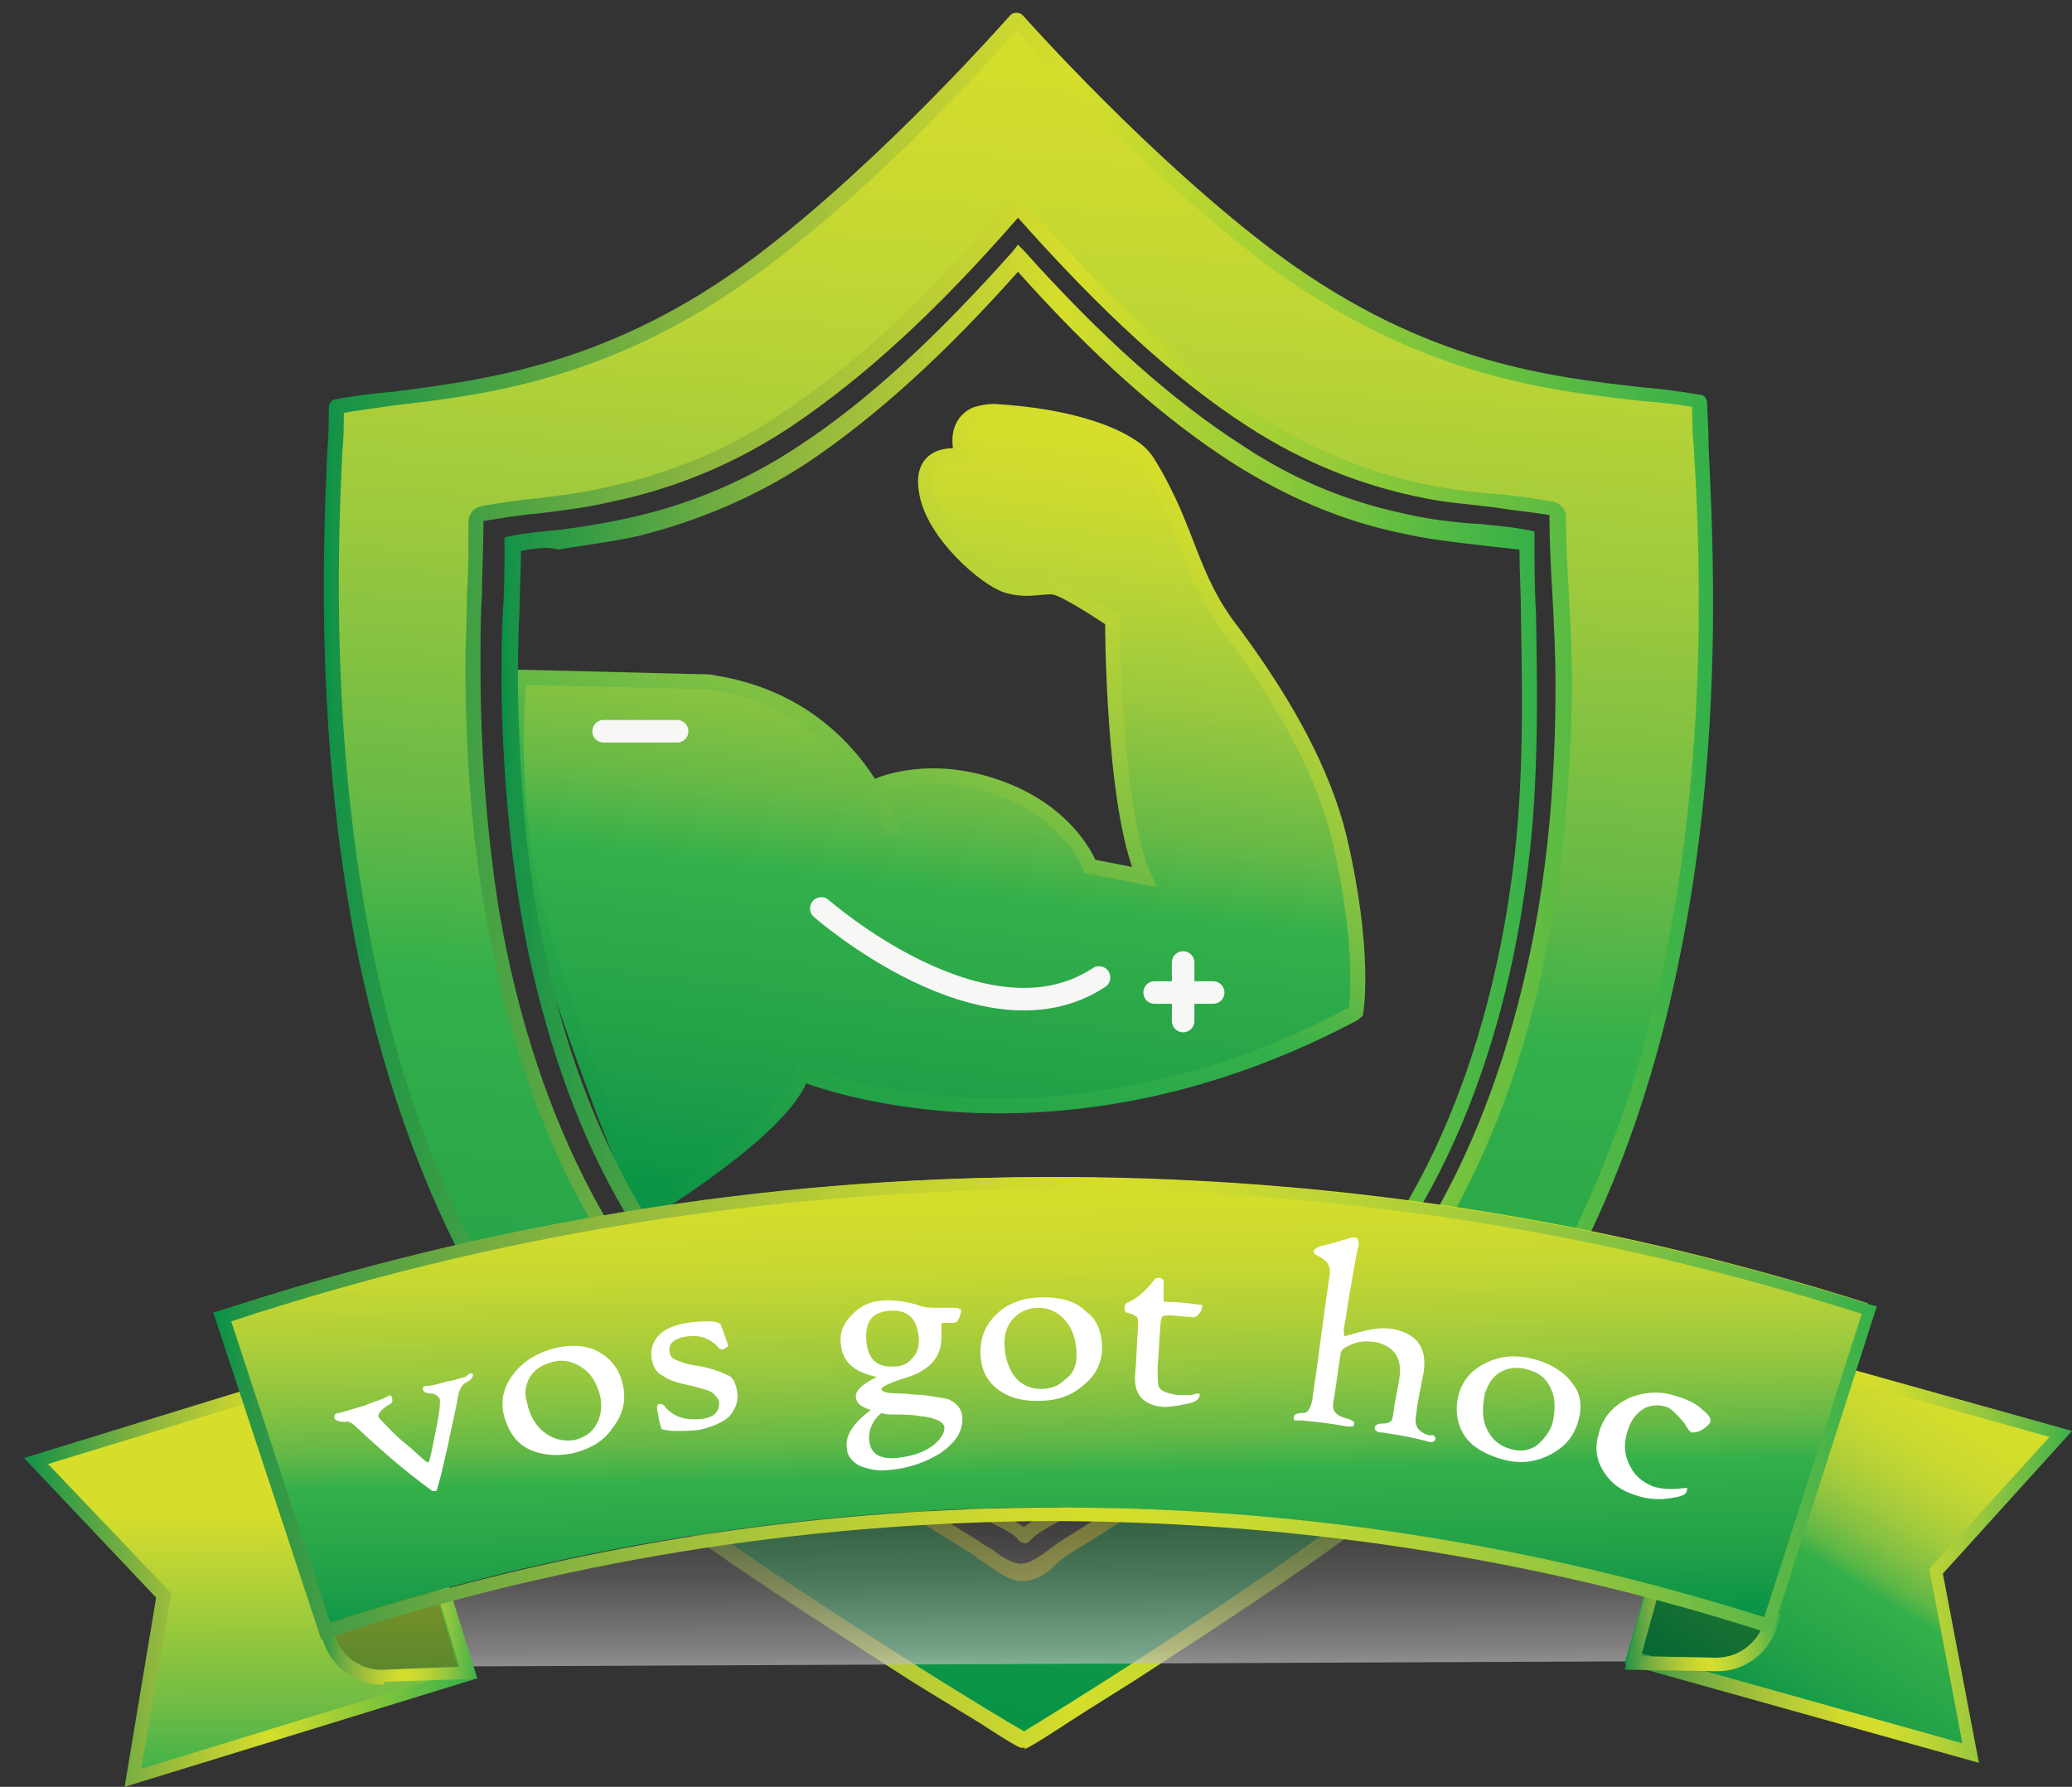 <?xml version="1.0" encoding="utf-8"?>
<!-- Generator: Adobe Illustrator 18.1.1, SVG Export Plug-In . SVG Version: 6.00 Build 0)  -->
<svg version="1.1" id="Layer_1" xmlns="http://www.w3.org/2000/svg" xmlns:xlink="http://www.w3.org/1999/xlink" x="0px" y="0px"
	 viewBox="0 0 138 119" enable-background="new 0 0 138 119" xml:space="preserve">
<rect x="0" y="0" width="138" height="119" fill="#333333" stroke="none"/>
<g>
	
		<linearGradient id="SVGID_1_" gradientUnits="userSpaceOnUse" x1="57.931" y1="84.161" x2="64.742" y2="28.69" gradientTransform="matrix(1 -4.259818e-003 4.259818e-003 1 0.968 -1.164)">
		<stop  offset="0" style="stop-color:#079247"/>
		<stop  offset="0.186" style="stop-color:#21A048"/>
		<stop  offset="0.425" style="stop-color:#34B04A"/>
		<stop  offset="0.517" style="stop-color:#66B946"/>
		<stop  offset="0.674" style="stop-color:#99C83E"/>
		<stop  offset="0.813" style="stop-color:#BAD436"/>
		<stop  offset="0.926" style="stop-color:#CEDB2E"/>
		<stop  offset="1" style="stop-color:#D6DE2B"/>
	</linearGradient>
	
		<linearGradient id="SVGID_2_" gradientUnits="userSpaceOnUse" x1="50.166" y1="86.29" x2="71.938" y2="29.571" gradientTransform="matrix(1 -4.259818e-003 4.259818e-003 1 0.968 -1.164)">
		<stop  offset="0" style="stop-color:#079247"/>
		<stop  offset="0.186" style="stop-color:#21A048"/>
		<stop  offset="0.425" style="stop-color:#34B04A"/>
		<stop  offset="0.517" style="stop-color:#66B946"/>
		<stop  offset="0.674" style="stop-color:#99C83E"/>
		<stop  offset="0.813" style="stop-color:#BAD436"/>
		<stop  offset="0.926" style="stop-color:#CEDB2E"/>
		<stop  offset="1" style="stop-color:#D6DE2B"/>
	</linearGradient>
	<path fill="url(#SVGID_1_)" stroke="url(#SVGID_2_)" stroke-miterlimit="10" d="M59.5,55.6c0,0-2.3-8.5-11.8-10.1
		c-0.4-0.1-0.7-0.1-1.1-0.1l-12-0.3c0,0-1.1,8.4,1.6,17.3c2.7,8.9,6.7,18.4,6.7,18.4s9.5-5.7,10.5-9.3c0,0,16.1,6.8,36.4-3.8
		c0.2-0.1,0.4-0.2,0.5-0.3c0,0,0.7-3.9-1.1-11.6c-1.1-4.5-3.6-8.8-6.3-12.6c-0.3-0.4-0.5-0.7-0.8-1.1c-2.9-3.7-2.9-6.8-5.6-11.2
		c-0.3-0.5-0.7-0.9-1.2-1.2c-1.2-0.8-4-2-9.1-2.3c-0.4,0-0.9,0.1-1.2,0.2c-0.7,0.3-1.4,1.1-0.9,2.8c0,0.1,0-0.1,0,0
		c0,0-2.9-0.6-2.4,2.3c0.4,2.8,4,5.9,5.4,6.3c1.4,0.4,2.3,0,3.1,0.1c0.8,0.1,3.9,2.2,3.9,2.2s0,12.5,2.1,17.1l-3.6-0.7
		c0,0-1.4-3.9-6.9-5.5c-4.4-1.3-7.4,0.2-7.4,0.2"/>
	<path fill="none" stroke="#F7F7F6" stroke-width="1.5" stroke-linecap="round" stroke-miterlimit="10" d="M54.7,60.5
		c0,0,10.9,9.6,18.5,4.6"/>
	
		<line fill="none" stroke="#F7F7F6" stroke-width="1.5" stroke-linecap="round" stroke-miterlimit="10" x1="80.8" y1="66.1" x2="76.9" y2="66.1"/>
	
		<line fill="none" stroke="#F7F7F6" stroke-width="1.5" stroke-linecap="round" stroke-miterlimit="10" x1="78.8" y1="64.1" x2="78.8" y2="68"/>
	
		<line fill="none" stroke="#F7F7F6" stroke-width="1.5" stroke-linecap="round" stroke-linejoin="round" stroke-miterlimit="10" x1="40.2" y1="48.7" x2="45.1" y2="48.7"/>
</g>
<g>
	<g>
		
			<linearGradient id="SVGID_3_" gradientUnits="userSpaceOnUse" x1="61.316" y1="116.988" x2="69.294" y2="2.907" gradientTransform="matrix(1 -4.259818e-003 4.259818e-003 1 0.968 -1.164)">
			<stop  offset="0" style="stop-color:#079247"/>
			<stop  offset="0.186" style="stop-color:#21A048"/>
			<stop  offset="0.425" style="stop-color:#34B04A"/>
			<stop  offset="0.517" style="stop-color:#66B946"/>
			<stop  offset="0.674" style="stop-color:#99C83E"/>
			<stop  offset="0.813" style="stop-color:#BAD436"/>
			<stop  offset="0.926" style="stop-color:#CEDB2E"/>
			<stop  offset="1" style="stop-color:#D6DE2B"/>
		</linearGradient>
		<path fill="url(#SVGID_3_)" d="M113.2,26.7c-6.1-1.1-16.1-0.3-28.3-9.3C76.1,10.9,67.7,1.3,67.7,1.3S59.3,11,50.6,17.5
			c-11.9,8.9-22.1,8.5-28.2,9.6c0.1,6.9-5.2,54,25,75.5c8.2,5.8,20.7,13.4,20.7,13.4c0.1,0,12.4-7.6,20.6-13.6
			C118.8,80.7,113.2,33.5,113.2,26.7z M104.3,45.7c0,6.4-0.6,12.7-2,18.9c-1.4,6.3-3.6,12.4-7,17.9c-3.8,6.1-9,10.5-14.9,14.5
			c-3.1,2.1-6.2,4.1-9.3,6.1c-1,0.6-2.3,1.9-3.5,1.5c-0.9-0.3-1.7-1-2.5-1.5c-1.4-0.8-2.7-1.7-4-2.5c-3.4-2.2-6.9-4.4-10.2-6.8
			c-10.7-7.9-16.1-20.6-18.2-33.4c-0.9-5.4-1.3-10.8-1.3-16.2c0-3.1,0.3-6.3,0.2-9.4c0-0.3,0.2-0.6,0.5-0.6c2.8-0.5,5.7-0.7,8.5-1.3
			c4.2-0.9,8.1-2.6,11.7-4.9c5.6-3.7,10.5-8.7,14.9-13.8c0.2-0.3,0.7-0.3,0.9,0c4.5,5.1,9.6,10.2,15.3,13.9
			c3.6,2.3,7.5,3.9,11.7,4.7c2.7,0.5,5.5,0.7,8.2,1.1c0.3,0.1,0.5,0.3,0.5,0.5c0,0,0,0.1,0,0.1C104,38.3,104.3,42,104.3,45.7z"/>
		<g>
			
				<linearGradient id="SVGID_4_" gradientUnits="userSpaceOnUse" x1="20.443" y1="60.053" x2="113.001" y2="60.053" gradientTransform="matrix(1 -4.259818e-003 4.259818e-003 1 0.968 -1.164)">
				<stop  offset="0" style="stop-color:#079247"/>
				<stop  offset="7.866221e-003" style="stop-color:#169347"/>
				<stop  offset="0.269" style="stop-color:#8AB53F"/>
				<stop  offset="0.452" style="stop-color:#C0D033"/>
				<stop  offset="0.54" style="stop-color:#D6DE2B"/>
				<stop  offset="1" style="stop-color:#34B04A"/>
			</linearGradient>
			<path fill="url(#SVGID_4_)" d="M68.2,116.4c-0.1,0-0.1,0-0.2,0l0,0c-0.3-0.1-0.8-0.4-2.2-1.3c-0.9-0.6-2.8-1.7-5.2-3.2
				c-3.7-2.4-9.1-5.8-13.5-8.9c-11.7-8.3-19.5-21.5-23.2-39.1c-2.9-14.2-2.4-27.4-2.1-33.8c0.1-1.3,0.1-2.4,0.1-3
				c0-0.2,0.2-0.5,0.4-0.5c1.1-0.2,2.4-0.4,3.8-0.5c6.2-0.8,14.6-1.8,24.2-9c8.5-6.4,16.9-16,17-16.1c0.2-0.2,0.6-0.2,0.8,0
				c0.1,0.1,8.5,9.6,17.1,16c9.8,7.2,18.1,8.1,24.2,8.8c1.4,0.1,2.7,0.3,3.9,0.5c0.2,0,0.4,0.3,0.4,0.5c0,0.6,0.1,1.7,0.1,3
				c0.3,6.4,1,19.6-1.9,33.8c-3.5,17.6-11.2,30.8-22.9,39.3c-4.3,3.1-9.7,6.6-13.4,9c-2.4,1.5-4.3,2.7-5.2,3.3
				c-1.4,0.9-1.9,1.2-2.2,1.3l0,0C68.3,116.4,68.3,116.4,68.2,116.4C68.2,116.4,68.2,116.4,68.2,116.4z M22.9,27.5
				c0,0.7,0,1.6-0.1,2.6c-0.3,6.3-0.8,19.5,2.1,33.6c3.6,17.3,11.3,30.3,22.8,38.4c7.6,5.4,18.7,12.2,20.5,13.2
				c1.7-1,12.8-7.9,20.3-13.4c11.4-8.3,19-21.3,22.5-38.6c2.8-14.1,2.2-27.3,1.8-33.6c-0.1-1.1-0.1-2-0.1-2.6
				c-1-0.2-2.2-0.3-3.4-0.4c-6.2-0.7-14.6-1.6-24.7-8.9C76.9,12.1,69.5,4,67.7,2C66,4,58.5,12.3,50.9,17.9
				c-9.8,7.3-18.4,8.4-24.7,9.1C25,27.2,23.9,27.3,22.9,27.5z M68.1,105.3c-0.2,0-0.4,0-0.6-0.1c-0.7-0.2-1.3-0.7-1.9-1.1
				c-0.3-0.2-0.5-0.3-0.7-0.5c-1.3-0.8-2.7-1.7-4-2.5l-0.2-0.1c-3.3-2.1-6.8-4.3-10-6.7c-12.1-9-16.7-23.3-18.4-33.7
				C31.4,55.5,31,50,31,44.2c0-1.5,0.1-3.1,0.1-4.6c0.1-1.6,0.1-3.2,0.1-4.8c0-0.5,0.3-1,0.9-1.1c1.2-0.2,2.4-0.4,3.6-0.5
				c1.6-0.2,3.3-0.4,4.9-0.8c4.1-0.9,8-2.5,11.5-4.9c4.8-3.2,9.5-7.5,14.8-13.7c0.2-0.2,0.5-0.4,0.8-0.4c0,0,0,0,0,0
				c0.3,0,0.6,0.1,0.8,0.4c5.5,6.2,10.3,10.6,15.2,13.8c3.6,2.3,7.4,3.9,11.5,4.7c1.5,0.3,3,0.5,4.5,0.6c1.2,0.1,2.5,0.3,3.7,0.5
				c0.5,0.1,0.9,0.5,0.9,1c0,0,0,0.1,0,0.1c0,1.7,0.1,3.5,0.2,5.2c0.1,2,0.2,4,0.2,6c-0.1,7-0.7,13.2-2,19c-1.5,6.9-3.9,12.9-7,18
				c-3.4,5.4-7.9,9.8-15.1,14.7c-2.9,2-6,4-9.4,6.1c-0.2,0.1-0.4,0.3-0.7,0.5C70,104.6,69.1,105.3,68.1,105.3z M67.8,14.5
				C67.7,14.5,67.7,14.5,67.8,14.5c-5.4,6.2-10.2,10.6-15.1,13.9c-3.6,2.4-7.6,4.1-11.9,5c-1.7,0.4-3.3,0.6-5,0.8
				c-1.2,0.1-2.4,0.3-3.6,0.5c0,0,0,0.1,0,0.1c0,1.6-0.1,3.3-0.1,4.8c-0.1,1.5-0.1,3-0.1,4.6c0,5.7,0.4,11.1,1.2,16.2
				c1.7,10.2,6.2,24.3,18,33.1c3.2,2.4,6.6,4.5,9.9,6.6l0.2,0.1c1.4,0.9,2.7,1.7,4,2.5c0.2,0.2,0.5,0.3,0.8,0.5
				c0.5,0.4,1.1,0.8,1.6,0.9c0.7,0.2,1.5-0.4,2.3-1c0.3-0.2,0.5-0.4,0.7-0.5c3.4-2.1,6.4-4.1,9.3-6.1c7.1-4.8,11.5-9.1,14.8-14.4
				c3.1-5,5.4-11,6.9-17.7c1.3-5.8,1.9-11.9,1.9-18.8c0-2-0.1-4-0.2-5.9c-0.1-1.7-0.2-3.5-0.2-5.3c0,0,0-0.1,0-0.1c0,0,0,0,0,0
				c-1.2-0.2-2.4-0.3-3.6-0.5c-1.5-0.2-3.1-0.3-4.6-0.6c-4.2-0.8-8.2-2.4-11.9-4.8C78.3,25.3,73.4,20.8,67.8,14.5
				C67.8,14.5,67.8,14.5,67.8,14.5z"/>
		</g>
	</g>
</g>
<linearGradient id="SVGID_5_" gradientUnits="userSpaceOnUse" x1="32.296" y1="61.032" x2="101.223" y2="61.032" gradientTransform="matrix(1 -4.259818e-003 4.259818e-003 1 0.968 -1.164)">
	<stop  offset="0" style="stop-color:#079247"/>
	<stop  offset="7.866221e-003" style="stop-color:#169347"/>
	<stop  offset="0.269" style="stop-color:#8AB53F"/>
	<stop  offset="0.452" style="stop-color:#C0D033"/>
	<stop  offset="0.54" style="stop-color:#D6DE2B"/>
	<stop  offset="1" style="stop-color:#34B04A"/>
</linearGradient>
<path fill="url(#SVGID_5_)" d="M68.3,102.8l-0.3-0.1c-0.1-0.1-0.2-0.1-0.2-0.2c-0.4-0.4-1-0.7-1.6-1c-0.3-0.2-0.6-0.3-0.9-0.5
	c-3.4-2.1-6.5-4.1-9.3-5.9c-6.7-4.5-11.2-8.9-14.4-14.4c-2.9-4.9-5-10.7-6.4-17.2c-1.1-5.4-1.7-11.2-1.8-17.7c0-1.7,0-3.5,0.1-5.2
	c0.1-1.4,0.1-2.9,0.1-4.4l0-0.4l0.4-0.1c1-0.2,2.1-0.3,3.1-0.4c1.7-0.2,3.5-0.5,5.2-0.9c3.9-0.9,7.6-2.5,10.9-4.7
	c4.6-3,9.2-7.3,14.2-12.9l0.4-0.5l0.4,0.4c5.1,5.7,9.9,10,14.6,13c3.3,2.2,6.9,3.7,10.7,4.5l0,0c1.7,0.4,3.4,0.6,5.1,0.7
	c1,0.1,2.1,0.2,3.2,0.4l0.4,0.1l0,0.5c0,1.6,0,3.3,0.1,4.9c0.1,5.9,0.2,12.1-0.7,18.2c-1.4,10.1-5.5,23.9-16.6,32.6
	c-2.7,2.2-5.7,4.1-8.6,6l-1,0.7c-1.4,0.9-2.7,1.8-4.1,2.6c-0.3,0.2-0.6,0.3-0.9,0.5c-0.6,0.3-1.3,0.7-1.7,1.1
	c-0.1,0.1-0.1,0.1-0.2,0.2L68.3,102.8z M34.7,36.7c0,1.3-0.1,2.7-0.1,4c-0.1,1.7-0.1,3.5-0.1,5.2c0.1,6.4,0.6,12.1,1.8,17.5
	c1.3,6.4,3.5,12.1,6.3,16.9c3.2,5.3,7.5,9.7,14.1,14.1c2.8,1.9,5.8,3.8,9.2,5.9c0.2,0.2,0.5,0.3,0.8,0.5c0.5,0.3,1.1,0.6,1.5,0.9
	c0.5-0.4,1.1-0.7,1.7-1c0.3-0.2,0.6-0.3,0.9-0.5c1.3-0.9,2.7-1.7,4.1-2.6l1-0.7c2.9-1.9,5.8-3.8,8.5-5.9
	c10.8-8.5,14.8-22.1,16.2-31.9c0.9-6.1,0.8-11.9,0.7-18.1c0-1.5-0.1-3-0.1-4.4c-0.9-0.1-1.8-0.2-2.7-0.3c-1.7-0.2-3.5-0.4-5.2-0.8
	l0,0c-3.9-0.8-7.6-2.4-11.1-4.6c-4.7-3-9.4-7.2-14.4-12.8c-4.9,5.5-9.4,9.6-14,12.7c-3.5,2.3-7.3,3.9-11.3,4.9
	c-1.8,0.4-3.6,0.6-5.3,0.9C36.5,36.4,35.6,36.5,34.7,36.7z"/>
<g opacity="0.65">
	<defs>
		<filter id="Adobe_OpacityMaskFilter" filterUnits="userSpaceOnUse" x="26.2" y="99.3" width="91.8" height="11.6">
			<feFlood  style="flood-color:white;flood-opacity:1" result="back"/>
			<feBlend  in="SourceGraphic" in2="back" mode="normal"/>
		</filter>
	</defs>
	<mask maskUnits="userSpaceOnUse" x="26.2" y="99.3" width="91.8" height="11.6" id="SVGID_6_">
		<g filter="url(#Adobe_OpacityMaskFilter)">
			<defs>
				<filter id="Adobe_OpacityMaskFilter_1_" filterUnits="userSpaceOnUse" x="26.2" y="99.3" width="91.8" height="11.6">
					<feFlood  style="flood-color:white;flood-opacity:1" result="back"/>
					<feBlend  in="SourceGraphic" in2="back" mode="normal"/>
				</filter>
			</defs>
			<mask maskUnits="userSpaceOnUse" x="26.2" y="99.3" width="91.8" height="11.6" id="SVGID_6_">
				<g filter="url(#Adobe_OpacityMaskFilter_1_)">
				</g>
			</mask>
			
				<linearGradient id="SVGID_7_" gradientUnits="userSpaceOnUse" x1="70.688" y1="115.069" x2="70.688" y2="93.113" gradientTransform="matrix(1 -4.259818e-003 4.259818e-003 1 0.968 -1.164)">
				<stop  offset="0" style="stop-color:#000000"/>
				<stop  offset="9.766161e-003" style="stop-color:#040404"/>
				<stop  offset="0.229" style="stop-color:#4F4F4F"/>
				<stop  offset="0.434" style="stop-color:#8D8D8D"/>
				<stop  offset="0.62" style="stop-color:#BEBEBE"/>
				<stop  offset="0.782" style="stop-color:#E2E2E2"/>
				<stop  offset="0.914" style="stop-color:#F7F7F7"/>
				<stop  offset="1" style="stop-color:#FFFFFF"/>
			</linearGradient>
			<path mask="url(#SVGID_6_)" fill="url(#SVGID_7_)" d="M118,107.6c-29.9-11.2-62-11-91.8,0.4c0,1,0,2,0,3l91.8-0.4
				C118,109.6,118,108.6,118,107.6z"/>
		</g>
	</mask>
	
		<linearGradient id="SVGID_8_" gradientUnits="userSpaceOnUse" x1="70.688" y1="115.069" x2="70.688" y2="93.113" gradientTransform="matrix(1 -4.259818e-003 4.259818e-003 1 0.968 -1.164)">
		<stop  offset="0" style="stop-color:#FFFFFF"/>
		<stop  offset="0.172" style="stop-color:#ABA8A8"/>
		<stop  offset="0.39" style="stop-color:#676463"/>
		<stop  offset="0.59" style="stop-color:#3D3B3A"/>
		<stop  offset="0.765" style="stop-color:#202020"/>
		<stop  offset="0.907" style="stop-color:#0B0B0B"/>
		<stop  offset="1" style="stop-color:#010101"/>
	</linearGradient>
	<path fill="url(#SVGID_8_)" d="M118,107.6c-29.9-11.2-62-11-91.8,0.4c0,1,0,2,0,3l91.8-0.4C118,109.6,118,108.6,118,107.6z"/>
</g>
<g>
	<g>
		
			<linearGradient id="SVGID_9_" gradientUnits="userSpaceOnUse" x1="114.193" y1="115.952" x2="128.853" y2="92.491" gradientTransform="matrix(1 -4.259818e-003 4.259818e-003 1 0.968 -1.164)">
			<stop  offset="0" style="stop-color:#079247"/>
			<stop  offset="0.186" style="stop-color:#21A048"/>
			<stop  offset="0.425" style="stop-color:#34B04A"/>
			<stop  offset="0.465" style="stop-color:#5BB747"/>
			<stop  offset="0.539" style="stop-color:#85C142"/>
			<stop  offset="0.617" style="stop-color:#A3CB3C"/>
			<stop  offset="0.698" style="stop-color:#BAD336"/>
			<stop  offset="0.784" style="stop-color:#C9D930"/>
			<stop  offset="0.88" style="stop-color:#D3DD2C"/>
			<stop  offset="1" style="stop-color:#D6DE2B"/>
		</linearGradient>
		<polygon fill="url(#SVGID_9_)" points="108.7,110 131.2,116.3 128.9,104.2 137.2,95.1 114.7,88.8 		"/>
		<path opacity="0.3" fill="#010101" d="M108.7,110.3l5.6,0.1c1.7,0,3.2-1.1,3.6-2.7l0.2-0.7l-7.9-2.2L108.7,110.3z"/>
	</g>
	<g>
		<g>
			
				<linearGradient id="SVGID_10_" gradientUnits="userSpaceOnUse" x1="106.745" y1="104.7" x2="136.62" y2="104.7" gradientTransform="matrix(1 -4.259818e-003 4.259818e-003 1 0.968 -1.164)">
				<stop  offset="0" style="stop-color:#079247"/>
				<stop  offset="2.472986e-002" style="stop-color:#2C9646"/>
				<stop  offset="0.155" style="stop-color:#73AB42"/>
				<stop  offset="0.277" style="stop-color:#9DBE3C"/>
				<stop  offset="0.385" style="stop-color:#BBCE35"/>
				<stop  offset="0.477" style="stop-color:#CFD92E"/>
				<stop  offset="0.54" style="stop-color:#D6DE2B"/>
				<stop  offset="0.6" style="stop-color:#CDDB2F"/>
				<stop  offset="0.697" style="stop-color:#B6D237"/>
				<stop  offset="0.82" style="stop-color:#90C540"/>
				<stop  offset="0.962" style="stop-color:#51B548"/>
				<stop  offset="1" style="stop-color:#34B04A"/>
			</linearGradient>
			<path fill="url(#SVGID_10_)" d="M131.8,117.4l-23.6-6.6l6.2-22.1l23.6,6.6l-8.6,9.5L131.8,117.4z M109.3,110.1l21.4,6l-2.2-11.6
				l8-8.8l-21.4-6L109.3,110.1z"/>
		</g>
		<g>
			
				<linearGradient id="SVGID_11_" gradientUnits="userSpaceOnUse" x1="106.708" y1="109.783" x2="117.194" y2="109.783" gradientTransform="matrix(1 -4.259818e-003 4.259818e-003 1 0.968 -1.164)">
				<stop  offset="0" style="stop-color:#079247"/>
				<stop  offset="2.472986e-002" style="stop-color:#2C9646"/>
				<stop  offset="0.155" style="stop-color:#73AB42"/>
				<stop  offset="0.277" style="stop-color:#9DBE3C"/>
				<stop  offset="0.385" style="stop-color:#BBCE35"/>
				<stop  offset="0.477" style="stop-color:#CFD92E"/>
				<stop  offset="0.54" style="stop-color:#D6DE2B"/>
				<stop  offset="0.6" style="stop-color:#CDDB2F"/>
				<stop  offset="0.697" style="stop-color:#B6D237"/>
				<stop  offset="0.82" style="stop-color:#90C540"/>
				<stop  offset="0.962" style="stop-color:#51B548"/>
				<stop  offset="1" style="stop-color:#34B04A"/>
			</linearGradient>
			<path fill="url(#SVGID_11_)" d="M114.4,111.3C114.4,111.3,114.4,111.3,114.4,111.3l-6.2-0.1l1.7-6.2l0.8,0.2l-1.4,5.1l5,0.1
				c0,0,0,0,0,0c1.5,0,2.8-1,3.2-2.4l0.2-0.7l0.9,0.2l-0.2,0.7C117.9,110,116.3,111.3,114.4,111.3z"/>
		</g>
	</g>
	<g>
		
			<linearGradient id="SVGID_12_" gradientUnits="userSpaceOnUse" x1="15.353" y1="133.875" x2="15.353" y2="102.057" gradientTransform="matrix(1 -4.259818e-003 4.259818e-003 1 0.968 -1.164)">
			<stop  offset="0" style="stop-color:#079247"/>
			<stop  offset="0.186" style="stop-color:#21A048"/>
			<stop  offset="0.425" style="stop-color:#34B04A"/>
			<stop  offset="0.58" style="stop-color:#6ABA46"/>
			<stop  offset="0.92" style="stop-color:#C2D633"/>
			<stop  offset="1" style="stop-color:#D6DE2B"/>
		</linearGradient>
		<polygon fill="url(#SVGID_12_)" points="31.2,111.8 8.8,118.6 10.9,106.4 2.4,97.5 24.7,90.7 		"/>
		<path opacity="0.3" fill="#010101" d="M31.2,111.1l-5.6,0.2c-1.7,0.1-3.2-1-3.7-2.6l-0.2-0.7l7.8-2.4L31.2,111.1z"/>
	</g>
	<g>
		
			<linearGradient id="SVGID_13_" gradientUnits="userSpaceOnUse" x1="0.213" y1="105.691" x2="30.289" y2="105.691" gradientTransform="matrix(1 -4.259818e-003 4.259818e-003 1 0.968 -1.164)">
			<stop  offset="0" style="stop-color:#079247"/>
			<stop  offset="7.866221e-003" style="stop-color:#169347"/>
			<stop  offset="0.269" style="stop-color:#8AB53F"/>
			<stop  offset="0.452" style="stop-color:#C0D033"/>
			<stop  offset="0.54" style="stop-color:#D6DE2B"/>
			<stop  offset="1" style="stop-color:#34B04A"/>
		</linearGradient>
		<path fill="url(#SVGID_13_)" d="M8.3,119l2.1-12.6l-8.8-9.3L25,89.9l6.7,21.9L8.3,119z M3.2,97.5l8.2,8.6l-2,11.7l21.2-6.5
			L24.5,91L3.2,97.5z"/>
	</g>
	
		<linearGradient id="SVGID_14_" gradientUnits="userSpaceOnUse" x1="68.632" y1="110.301" x2="68.1" y2="79.789" gradientTransform="matrix(1 -4.259818e-003 4.259818e-003 1 0.968 -1.164)">
		<stop  offset="0" style="stop-color:#079247"/>
		<stop  offset="0.153" style="stop-color:#21A048"/>
		<stop  offset="0.35" style="stop-color:#34B04A"/>
		<stop  offset="0.431" style="stop-color:#65B946"/>
		<stop  offset="0.554" style="stop-color:#90C540"/>
		<stop  offset="0.675" style="stop-color:#AFCF39"/>
		<stop  offset="0.791" style="stop-color:#C5D732"/>
		<stop  offset="0.902" style="stop-color:#D1DC2D"/>
		<stop  offset="1" style="stop-color:#D6DE2B"/>
	</linearGradient>
	<path fill="url(#SVGID_14_)" d="M117.7,107.8c-31.3-10-64.9-9.9-96.1,0.4c-2.3-7-4.6-14-6.9-20.9c35.6-11.7,74-11.9,109.7-0.5
		C122.2,93.8,120,100.8,117.7,107.8z"/>
	<g>
		
			<linearGradient id="SVGID_15_" gradientUnits="userSpaceOnUse" x1="19.794" y1="110.299" x2="30.328" y2="110.299" gradientTransform="matrix(1 -4.259818e-003 4.259818e-003 1 0.968 -1.164)">
			<stop  offset="0" style="stop-color:#079247"/>
			<stop  offset="2.472986e-002" style="stop-color:#2C9646"/>
			<stop  offset="0.155" style="stop-color:#73AB42"/>
			<stop  offset="0.277" style="stop-color:#9DBE3C"/>
			<stop  offset="0.385" style="stop-color:#BBCE35"/>
			<stop  offset="0.477" style="stop-color:#CFD92E"/>
			<stop  offset="0.54" style="stop-color:#D6DE2B"/>
			<stop  offset="0.6" style="stop-color:#CDDB2F"/>
			<stop  offset="0.697" style="stop-color:#B6D237"/>
			<stop  offset="0.82" style="stop-color:#90C540"/>
			<stop  offset="0.962" style="stop-color:#51B548"/>
			<stop  offset="1" style="stop-color:#34B04A"/>
		</linearGradient>
		<path fill="url(#SVGID_15_)" d="M25.5,112.2c-1.8,0-3.5-1.2-4-3l-0.2-0.7l0.8-0.3l0.2,0.7c0.4,1.4,1.8,2.4,3.3,2.3l5-0.2l-1.5-5
			l0.8-0.3l1.9,6.1l-6.2,0.2C25.6,112.2,25.5,112.2,25.5,112.2z"/>
	</g>
	<g>
		
			<linearGradient id="SVGID_16_" gradientUnits="userSpaceOnUse" x1="12.866" y1="95.139" x2="123.694" y2="95.139" gradientTransform="matrix(1 -4.259818e-003 4.259818e-003 1 0.968 -1.164)">
			<stop  offset="0" style="stop-color:#079247"/>
			<stop  offset="2.472986e-002" style="stop-color:#2C9646"/>
			<stop  offset="0.155" style="stop-color:#73AB42"/>
			<stop  offset="0.277" style="stop-color:#9DBE3C"/>
			<stop  offset="0.385" style="stop-color:#BBCE35"/>
			<stop  offset="0.477" style="stop-color:#CFD92E"/>
			<stop  offset="0.54" style="stop-color:#D6DE2B"/>
			<stop  offset="0.6" style="stop-color:#CDDB2F"/>
			<stop  offset="0.697" style="stop-color:#B6D237"/>
			<stop  offset="0.82" style="stop-color:#90C540"/>
			<stop  offset="0.962" style="stop-color:#51B548"/>
			<stop  offset="1" style="stop-color:#34B04A"/>
		</linearGradient>
		<path fill="url(#SVGID_16_)" d="M118,108.8l-0.4-0.1c-15.5-5-31.6-7.4-47.9-7.4c-16.3,0.1-32.4,2.7-47.9,7.8l-0.4,0.1l-7.2-21.8
			l0.4-0.1c17.8-5.8,36.3-8.9,55-8.9s37.2,2.8,55,8.5L125,87L118,108.8z M69.7,100.4c16.2-0.1,32.3,2.4,47.8,7.3l6.5-20.2
			c-17.6-5.6-35.9-8.4-54.3-8.3c-18.5,0.1-36.7,3-54.3,8.8l6.6,20.1C37.4,103.1,53.4,100.5,69.7,100.4z"/>
	</g>
</g>
<g>
	<g>
		<path fill="#FFFFFF" d="M31.5,91.6c0,0.1-0.1,0.3-0.5,0.5c-0.2,0.1-0.4,0.4-0.5,0.9c-0.1,0.7-0.4,1.9-0.7,3.4
			c-0.3,1.3-0.5,2.2-0.7,2.8c0,0,0,0.1-0.1,0.1c-0.1,0-0.1,0-0.2,0c-1.8-1.3-3.4-2.7-5-4.2c-0.3-0.3-0.6-0.5-0.8-0.4
			c-0.4,0-0.6-0.1-0.7-0.2c-0.1-0.2,0-0.4,0.3-0.4c0.4-0.1,1-0.3,1.7-0.5c0.7-0.3,1.2-0.4,1.5-0.6c0.2-0.1,0.3-0.1,0.3,0.1
			c0.1,0.2,0,0.4-0.3,0.5c-0.4,0.3-0.6,0.5-0.6,0.7c0,0.1,0.1,0.2,0.2,0.3c0.4,0.4,0.9,1,1.8,1.7c0.8,0.7,1.2,1.1,1.3,1.1
			c0.1,0,0.2-0.5,0.4-1.5c0.2-1,0.4-1.9,0.4-2.5c0-0.1,0-0.1,0-0.2c-0.1-0.2-0.3-0.4-0.6-0.4c-0.3,0-0.5-0.1-0.5-0.2
			c-0.1-0.2,0-0.3,0.2-0.3c0.3,0,0.7-0.1,1.4-0.3c0.6-0.1,1.1-0.3,1.2-0.3C31.3,91.4,31.5,91.4,31.5,91.6z"/>
		<path fill="#FFFFFF" d="M41.5,92.3c0.2,1,0,1.9-0.7,2.8c-0.6,0.9-1.5,1.4-2.7,1.7C37,97,36,96.9,35.2,96.5
			c-0.8-0.4-1.3-1.1-1.6-2.1c-0.3-1-0.1-2,0.6-2.9c0.7-0.9,1.6-1.4,2.7-1.7c1.2-0.3,2.3-0.2,3.1,0.3C40.8,90.6,41.3,91.3,41.5,92.3z
			 M40,93.1c-0.2-0.9-0.6-1.6-1.2-2c-0.6-0.4-1.2-0.6-2-0.4c-0.7,0.2-1.2,0.5-1.5,1c-0.3,0.5-0.4,1.1-0.2,1.7c0.2,1,0.7,1.7,1.3,2.1
			c0.6,0.4,1.2,0.5,1.9,0.4c0.7-0.2,1.1-0.5,1.4-1C40,94.4,40.1,93.8,40,93.1z"/>
		<path fill="#FFFFFF" d="M49.1,92.7c0.1,0.6-0.1,1.1-0.5,1.6c-0.4,0.4-1.1,0.7-1.9,0.9c-0.6,0.1-1.2,0.1-1.7,0.1
			c-0.5,0-0.8-0.1-0.9-0.1c-0.1-0.1-0.2-0.5-0.3-1.2c-0.1-0.3,0-0.5,0.1-0.5c0.1,0,0.3,0,0.4,0.2c0.6,0.7,1.4,0.9,2.4,0.8
			c0.9-0.1,1.2-0.5,1.2-1.1c0-0.2-0.2-0.4-0.4-0.6c-0.2-0.2-0.7-0.3-1.4-0.5c-1-0.2-1.6-0.4-2-0.7c-0.4-0.2-0.6-0.6-0.7-1.1
			c-0.1-0.6,0.1-1.2,0.5-1.6c0.4-0.4,1.1-0.7,1.9-0.8c0.5-0.1,1-0.1,1.4-0.1c0.5,0,0.7,0.1,0.8,0.2c0.1,0.3,0.3,0.8,0.5,1.4
			c0,0.1-0.1,0.1-0.2,0.2c-0.2,0.1-0.3,0.1-0.4,0c-0.6-0.7-1.3-0.9-2.1-0.8c-0.9,0.1-1.3,0.5-1.2,1c0,0.3,0.2,0.5,0.5,0.6
			c0.2,0.1,0.8,0.3,1.6,0.4c0.9,0.2,1.4,0.4,1.8,0.6C48.8,91.7,49,92.1,49.1,92.7z"/>
		<path fill="#FFFFFF" d="M64,87.4c-0.1,0.4-0.2,0.7-0.5,0.7c-0.1,0-0.3,0-0.5,0c-0.1,0-0.2,0-0.2,0c-0.1,0-0.1,0.1-0.1,0.2
			c0,0,0,0.1,0,0.3c0,0.2,0,0.3,0,0.5c0,1.3-0.8,2.2-2.5,2.7c-1,0.3-1.5,0.6-1.5,0.7c0,0.2,0.4,0.3,1.2,0.3c0.5,0,1,0.1,1.5,0.1
			c0.8,0.1,1.4,0.2,1.8,0.3c0.6,0.3,0.9,0.7,0.9,1.3c0,0.9-0.5,1.6-1.5,2.3c-1,0.6-2.1,1-3.4,1.1c-0.8,0.1-1.5-0.1-2-0.3
			c-0.5-0.3-0.8-0.7-0.8-1.2c-0.1-0.8,0.4-1.6,1.6-2.5C57.3,93.7,57,93.4,57,93c0-0.4,0.4-0.8,1.4-1.3c-1.5-0.3-2.3-1-2.4-2.2
			c-0.1-0.8,0.2-1.4,0.8-2c0.6-0.6,1.3-0.9,2.3-0.9c0.7,0,1.3,0.1,2,0.3c0.4,0.2,1,0.2,1.6,0.2c0.3,0,0.6,0,0.8,0
			c0.2,0,0.4,0,0.4,0.1C64,87.1,64,87.2,64,87.4z M62.9,95.1c0-0.4-0.6-0.7-1.7-0.8c-0.6-0.1-1.2-0.1-1.8-0.1c-0.2,0-0.4,0-0.7-0.1
			c-0.6,0.5-0.9,1.2-0.8,1.9c0.1,0.8,0.7,1.2,1.8,1.1c0.9-0.1,1.7-0.3,2.4-0.8C62.6,95.9,62.9,95.5,62.9,95.1z M61.2,89.2
			c-0.1-1.4-0.7-2-2-1.9c-1.1,0.1-1.6,0.7-1.5,2c0.1,1.2,0.7,1.8,1.9,1.7c0.5,0,0.9-0.2,1.2-0.6C61.1,90.1,61.2,89.7,61.2,89.2z"/>
		<path fill="#FFFFFF" d="M73.4,89.8c0,1-0.5,1.9-1.3,2.5c-0.8,0.7-1.8,1-3,1c-1.2,0-2.1-0.3-2.8-0.9c-0.7-0.6-1-1.4-1-2.4
			c0-1,0.4-1.9,1.2-2.6c0.8-0.7,1.8-1,3-1c1.3,0,2.2,0.3,2.9,1C73.1,87.9,73.4,88.8,73.4,89.8z M71.7,90.3c0-0.9-0.2-1.7-0.7-2.3
			c-0.5-0.6-1.1-0.9-1.8-0.9c-0.7,0-1.2,0.2-1.7,0.7c-0.4,0.4-0.6,1-0.6,1.6c0,1,0.3,1.8,0.7,2.3c0.4,0.5,1,0.8,1.7,0.8
			c0.7,0,1.2-0.2,1.6-0.6C71.5,91.5,71.7,90.9,71.7,90.3z"/>
		<path fill="#FFFFFF" d="M79.9,92.9c0,0.3-0.3,0.5-0.9,0.6c-0.5,0.1-1,0.2-1.5,0.2c-1.3-0.1-2-0.8-1.9-2.1c0.1-1.1,0.1-2.1,0.2-3.2
			c0-0.4,0-0.7-0.1-0.7c-0.1-0.1-0.3-0.2-0.7-0.3c-0.1,0-0.1-0.1-0.1-0.3c0-0.2,0.1-0.3,0.1-0.3c0.7-0.3,1.3-0.8,1.9-1.6
			c0.1-0.1,0.2-0.1,0.4-0.1c0.1,0.1,0.2,0.1,0.2,0.2c0,0.4,0,0.7,0,1.1c0,0.1,0,0.1,0,0.2c0,0.1,0.1,0.1,0.3,0.1
			c0.7,0,1.4,0.1,2.2,0.2c0.1,0,0.1,0.1,0,0.4c-0.2,0.3-0.4,0.5-0.7,0.4c-0.5,0-1-0.1-1.4-0.1c-0.2,0-0.4,0-0.5,0.1
			c0,0-0.1,0.2-0.1,0.4c-0.1,1-0.1,1.9-0.2,2.9c0,0.7,0,1.2,0.1,1.4c0.2,0.3,0.6,0.4,1.2,0.5c0.2,0,0.5,0,0.8,0
			c0.3,0,0.5-0.1,0.5-0.1C79.9,92.8,79.9,92.8,79.9,92.9z"/>
		<path fill="#FFFFFF" d="M95.6,95.8c0,0.2-0.2,0.3-0.5,0.2c-1.5-0.4-2.5-0.5-3-0.6c-0.2,0-0.4,0-0.4-0.1c-0.1,0-0.2-0.2-0.1-0.3
			c0-0.1,0.2-0.2,0.6-0.2c0.2,0,0.4-0.1,0.5-0.2c0-0.1,0.1-0.3,0.1-0.5c0.1-0.8,0.3-1.6,0.4-2.3c0.2-1.3-0.3-2.1-1.5-2.4
			c-0.6-0.1-1.1-0.1-1.6,0.1c-0.5,0.2-0.8,0.4-0.8,0.6c-0.2,1.1-0.3,2.2-0.5,3.3c-0.1,0.6,0.2,0.9,1,1.1c0.3,0.1,0.4,0.2,0.4,0.3
			c0,0.1-0.1,0.2-0.1,0.2c0,0-0.2,0-0.4,0c-1-0.2-2-0.3-3-0.4c-0.2,0-0.4,0-0.4,0c-0.1,0-0.2-0.1-0.1-0.3c0-0.1,0.2-0.2,0.6-0.2
			c0.3,0,0.5-0.3,0.6-0.9c0.4-2.6,0.7-5.2,1.1-7.9c0.1-0.5,0.1-0.8,0-1c-0.1-0.3-0.4-0.5-0.8-0.7c-0.2-0.1-0.2-0.2-0.2-0.3
			c0-0.1,0.2-0.2,0.4-0.3c0.4-0.1,0.9-0.2,1.5-0.4c0.4-0.1,0.7-0.2,0.8-0.2c0.2,0,0.3,0.2,0.3,0.5c0,0-0.1,0.3-0.2,0.9
			c-0.1,0.6-0.2,1.1-0.3,1.7c-0.2,1-0.3,2-0.5,3c0,0.3,0,0.5,0.1,0.5c-0.1,0,0.3-0.1,1-0.3c0.8-0.2,1.4-0.3,2.1-0.2
			c1.7,0.3,2.4,1.3,2.1,3c-0.2,1-0.4,1.9-0.5,2.9c-0.1,0.6,0.2,1,0.9,1.2C95.5,95.5,95.6,95.7,95.6,95.8z"/>
		<path fill="#FFFFFF" d="M105.1,94.7c-0.3,1-0.9,1.7-1.9,2.2c-1,0.5-2,0.6-3.1,0.3c-1.1-0.3-2-0.8-2.5-1.5
			c-0.5-0.7-0.7-1.6-0.5-2.6c0.2-1,0.8-1.8,1.8-2.3c1-0.5,2-0.6,3.2-0.3c1.2,0.3,2.1,0.9,2.6,1.6C105.3,92.8,105.4,93.7,105.1,94.7z
			 M103.4,94.8c0.2-0.9,0.2-1.7-0.1-2.3c-0.3-0.7-0.8-1.1-1.6-1.3c-0.7-0.2-1.3-0.1-1.8,0.2c-0.5,0.3-0.8,0.8-1,1.4
			c-0.2,1-0.2,1.8,0.2,2.5c0.3,0.6,0.8,1,1.5,1.2c0.7,0.2,1.2,0.1,1.7-0.2C102.8,95.9,103.2,95.4,103.4,94.8z"/>
		<path fill="#FFFFFF" d="M112.3,99.4c-0.1,0.2-0.5,0.3-1.2,0.4c-0.8,0.1-1.5,0-2.1-0.2c-1-0.3-1.7-0.8-2.2-1.6
			c-0.5-0.8-0.6-1.6-0.3-2.6c0.3-1.1,1-1.8,2-2.3c1-0.4,2.1-0.5,3.2-0.1c0.7,0.2,1.3,0.5,1.7,0.9c0.4,0.3,0.6,0.6,0.5,0.8
			c0,0.1-0.2,0.3-0.5,0.5c-0.3,0.2-0.6,0.2-0.7,0.2c-0.1,0-0.3-0.2-0.5-0.6c-0.5-0.6-0.9-1-1.2-1.1c-0.6-0.2-1.1-0.1-1.5,0.1
			c-0.5,0.3-0.9,0.8-1.1,1.5c-0.3,0.9-0.2,1.7,0.2,2.4c0.3,0.6,0.8,1,1.5,1.3c0.7,0.2,1.3,0.2,2.1,0.1c0.1,0,0.1,0,0.2,0
			C112.3,99.2,112.4,99.3,112.3,99.4z"/>
	</g>
</g>
</svg>
